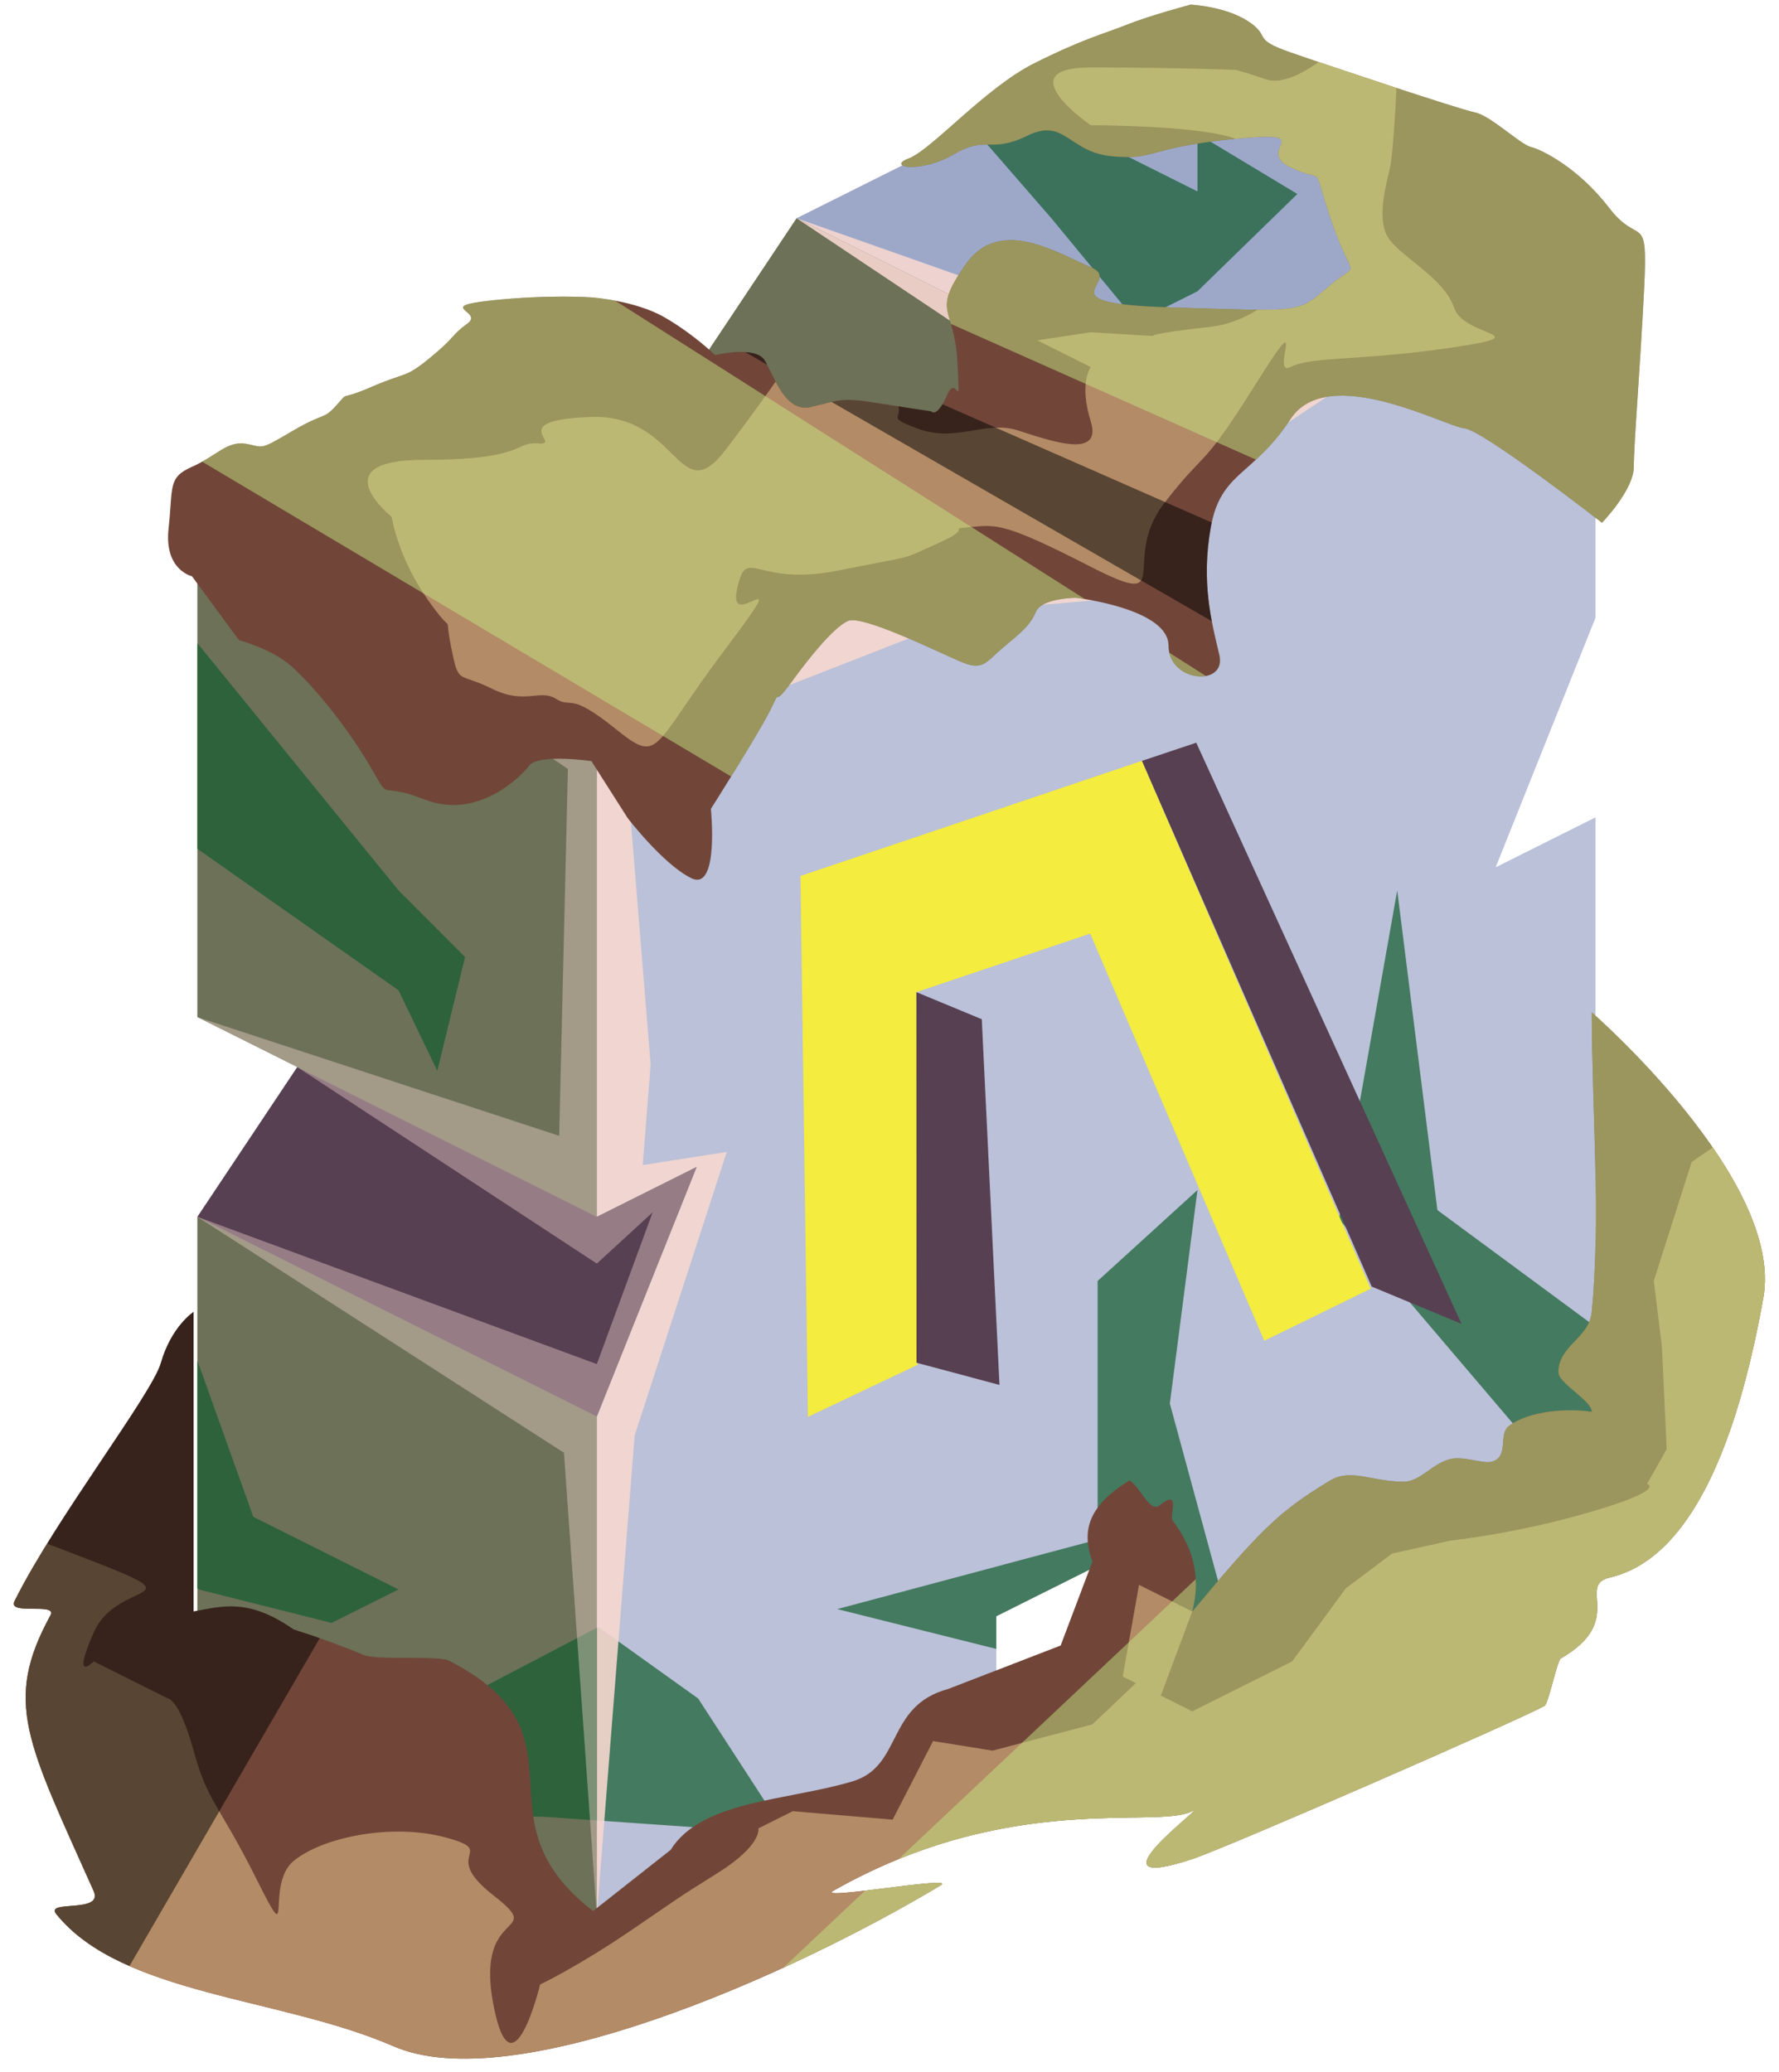 <?xml version="1.0" encoding="UTF-8" standalone="no"?><!DOCTYPE svg PUBLIC "-//W3C//DTD SVG 1.1//EN" "http://www.w3.org/Graphics/SVG/1.1/DTD/svg11.dtd"><svg width="100%" height="100%" viewBox="0 0 91 106" version="1.1" xmlns="http://www.w3.org/2000/svg" xmlns:xlink="http://www.w3.org/1999/xlink" xml:space="preserve" xmlns:serif="http://www.serif.com/" style="fill-rule:evenodd;clip-rule:evenodd;stroke-linejoin:round;stroke-miterlimit:1.414;"><g id="N_Runestone_mossy_runes_1"><g id="F_Runestone_grass_runes_1"><g id="F_Runestone_runes_1"><g><g><g><path d="M61.18,0.947l20.434,10.217l-20.434,10.217l-20.434,-10.217l20.434,-10.217Z" style="fill:#9da8c9;"/><clipPath id="_clip1"><path d="M61.18,0.947l20.434,10.217l-20.434,10.217l-20.434,-10.217l20.434,-10.217Z"/></clipPath><g clip-path="url(#_clip1)"><path d="M84.246,69.816l-10.72,-7.911l-2.055,-16.353l-2.977,16.814l10.72,12.6l-15.707,10.328l-3.667,-13.492l1.414,-10.924l-5.108,4.654l0,13.226l-13.318,3.558l10.939,2.74l-11.142,12.484l-6.913,-10.65l-5.109,-3.656l-18.08,9.472l15.264,0.231l12.413,0.867l-4.488,7.71l-30.652,0.962l-2.387,-27.633l7.496,6.469l6.793,1.712l3.424,-1.712l-7.428,-3.714l-4.457,-12.445l-0.848,-23.451l12.733,8.959l1.983,4.117l1.42,-5.819l-3.403,-3.407l-11.817,-14.525l4.26,-17.456l17.774,16.656l-5.109,-17.88l11.545,-5.772l8.89,-4.445l7.847,9.032l4.367,5.295l3.111,-1.556l5.109,-4.977l-5.109,-3.079l0,2.948l-5.108,-2.555l2.564,-3.826l12.761,4.01l7.677,1.101l7.649,10.829l-1.661,12.599l1.661,31.481l7.734,-67.652l-72.439,-2.166l-40.256,53.098l18.116,65.251l76.628,-0.636l7.666,-41.511" style="fill:#135c2e;fill-opacity:0.7;"/><path d="M81.614,11.164l-20.434,7.207l-20.434,-7.207l16.529,11.038l-2.017,4.233l-4.295,0.055l-20.434,-10.217l15.326,9.86l-14.488,7.762l-21.272,-7.405l18.954,12.849l-0.446,18.765l-18.508,-6.072l5.109,2.555l15.325,10.054l2.855,-2.621l-2.855,7.762l-20.434,-7.533l18.752,12.069l1.682,23.691l1.936,-24.575l4.714,-14.509l-4.299,0.676l0.403,-5.142l-1.311,-16.128l18.225,-7.116l8.697,-0.76l5.175,-7.629l17.545,-11.662Z" style="fill:#f6d7d0;fill-opacity:0.9;"/></g><path d="M30.529,16.273l-20.434,10.217l20.434,10.217l20.434,-10.217l-20.434,-10.217" style="fill:#9da8c9;"/><clipPath id="_clip2"><path d="M30.529,16.273l-20.434,10.217l20.434,10.217l20.434,-10.217l-20.434,-10.217"/></clipPath><g clip-path="url(#_clip2)"><path d="M84.246,69.816l-10.72,-7.911l-2.055,-16.353l-2.977,16.814l10.72,12.6l-15.707,10.328l-3.667,-13.492l1.414,-10.924l-5.108,4.654l0,13.226l-13.318,3.558l10.939,2.74l-11.142,12.484l-6.913,-10.65l-5.109,-3.656l-18.08,9.472l15.264,0.231l12.413,0.867l-4.488,7.71l-30.652,0.962l-2.387,-27.633l7.496,6.469l6.793,1.712l3.424,-1.712l-7.428,-3.714l-4.457,-12.445l-0.848,-23.451l12.733,8.959l1.983,4.117l1.42,-5.819l-3.403,-3.407l-11.817,-14.525l4.26,-17.456l17.774,16.656l-5.109,-17.88l11.545,-5.772l8.89,-4.445l7.847,9.032l4.367,5.295l3.111,-1.556l5.109,-4.977l-5.109,-3.079l0,2.948l-5.108,-2.555l2.564,-3.826l12.761,4.01l7.677,1.101l7.649,10.829l-1.661,12.599l1.661,31.481l7.734,-67.652l-72.439,-2.166l-40.256,53.098l18.116,65.251l76.628,-0.636l7.666,-41.511" style="fill:#135c2e;fill-opacity:0.7;"/><path d="M81.614,11.164l-20.434,7.207l-20.434,-7.207l16.529,11.038l-2.017,4.233l-4.295,0.055l-20.434,-10.217l15.326,9.86l-14.488,7.762l-21.272,-7.405l18.954,12.849l-0.446,18.765l-18.508,-6.072l5.109,2.555l15.325,10.054l2.855,-2.621l-2.855,7.762l-20.434,-7.533l18.752,12.069l1.682,23.691l1.936,-24.575l4.714,-14.509l-4.299,0.676l0.403,-5.142l-1.311,-16.128l18.225,-7.116l8.697,-0.76l5.175,-7.629l17.545,-11.662Z" style="fill:#f6d7d0;fill-opacity:0.9;"/></g><path d="M40.746,11.164l-5.108,7.663l20.434,10.217l5.108,-7.663l-20.434,-10.217Z" style="fill:#6c7157;"/><clipPath id="_clip3"><path d="M40.746,11.164l-5.108,7.663l20.434,10.217l5.108,-7.663l-20.434,-10.217Z"/></clipPath><g clip-path="url(#_clip3)"><path d="M84.246,69.816l-10.72,-7.911l-2.055,-16.353l-2.977,16.814l10.72,12.6l-15.707,10.328l-3.667,-13.492l1.414,-10.924l-5.108,4.654l0,13.226l-13.318,3.558l10.939,2.74l-11.142,12.484l-6.913,-10.65l-5.109,-3.656l-18.08,9.472l15.264,0.231l12.413,0.867l-4.488,7.71l-30.652,0.962l-2.387,-27.633l7.496,6.469l6.793,1.712l3.424,-1.712l-7.428,-3.714l-4.457,-12.445l-0.848,-23.451l12.733,8.959l1.983,4.117l1.42,-5.819l-3.403,-3.407l-11.817,-14.525l4.26,-17.456l17.774,16.656l-5.109,-17.88l11.545,-5.772l8.89,-4.445l7.847,9.032l4.367,5.295l3.111,-1.556l5.109,-4.977l-5.109,-3.079l0,2.948l-5.108,-2.555l2.564,-3.826l12.761,4.01l7.677,1.101l7.649,10.829l-1.661,12.599l1.661,31.481l7.734,-67.652l-72.439,-2.166l-40.256,53.098l18.116,65.251l76.628,-0.636l7.666,-41.511" style="fill:#135c2e;fill-opacity:0.7;"/><path d="M81.614,11.164l-20.434,7.207l-20.434,-7.207l16.529,11.038l-2.017,4.233l-4.295,0.055l-20.434,-10.217l15.326,9.86l-14.488,7.762l-21.272,-7.405l18.954,12.849l-0.446,18.765l-18.508,-6.072l5.109,2.555l15.325,10.054l2.855,-2.621l-2.855,7.762l-20.434,-7.533l18.752,12.069l1.682,23.691l1.936,-24.575l4.714,-14.509l-4.299,0.676l0.403,-5.142l-1.311,-16.128l18.225,-7.116l8.697,-0.76l5.175,-7.629l17.545,-11.662Z" style="fill:#f6d7d0;fill-opacity:0.9;"/></g><path d="M81.614,11.164l-20.434,10.217l-5.108,7.663l-5.109,-2.554l-20.434,10.217l0,25.542l5.109,-2.554l-5.109,12.771l0,25.543l20.434,-10.217l0,-5.109l5.109,-2.554l5.108,2.554l20.434,-10.217l0,-30.651l-5.108,2.554l5.108,-12.771l0,-20.434" style="fill:#bac1d8;"/><clipPath id="_clip4"><path d="M81.614,11.164l-20.434,10.217l-5.108,7.663l-5.109,-2.554l-20.434,10.217l0,25.542l5.109,-2.554l-5.109,12.771l0,25.543l20.434,-10.217l0,-5.109l5.109,-2.554l5.108,2.554l20.434,-10.217l0,-30.651l-5.108,2.554l5.108,-12.771l0,-20.434"/></clipPath><g clip-path="url(#_clip4)"><path d="M84.246,69.816l-10.72,-7.911l-2.055,-16.353l-2.977,16.814l10.72,12.6l-15.707,10.328l-3.667,-13.492l1.414,-10.924l-5.108,4.654l0,13.226l-13.318,3.558l10.939,2.74l-11.142,12.484l-6.913,-10.65l-5.109,-3.656l-18.08,9.472l15.264,0.231l12.413,0.867l-4.488,7.71l-30.652,0.962l-2.387,-27.633l7.496,6.469l6.793,1.712l3.424,-1.712l-7.428,-3.714l-4.457,-12.445l-0.848,-23.451l12.733,8.959l1.983,4.117l1.42,-5.819l-3.403,-3.407l-11.817,-14.525l4.26,-17.456l17.774,16.656l-5.109,-17.88l11.545,-5.772l8.89,-4.445l7.847,9.032l4.367,5.295l3.111,-1.556l5.109,-4.977l-5.109,-3.079l0,2.948l-5.108,-2.555l2.564,-3.826l12.761,4.01l7.677,1.101l7.649,10.829l-1.661,12.599l1.661,31.481l7.734,-67.652l-72.439,-2.166l-40.256,53.098l18.116,65.251l76.628,-0.636l7.666,-41.511" style="fill:#135c2e;fill-opacity:0.7;"/><path d="M81.614,11.164l-20.434,7.207l-20.434,-7.207l16.529,11.038l-2.017,4.233l-4.295,0.055l-20.434,-10.217l15.326,9.86l-14.488,7.762l-21.272,-7.405l18.954,12.849l-0.446,18.765l-18.508,-6.072l5.109,2.555l15.325,10.054l2.855,-2.621l-2.855,7.762l-20.434,-7.533l18.752,12.069l1.682,23.691l1.936,-24.575l4.714,-14.509l-4.299,0.676l0.403,-5.142l-1.311,-16.128l18.225,-7.116l8.697,-0.76l5.175,-7.629l17.545,-11.662Z" style="fill:#f6d7d0;fill-opacity:0.9;"/></g><path d="M10.095,26.49l20.434,10.217l0,25.542l-20.434,-10.217l0,-25.542Z" style="fill:#6c7157;"/><clipPath id="_clip5"><path d="M10.095,26.49l20.434,10.217l0,25.542l-20.434,-10.217l0,-25.542Z"/></clipPath><g clip-path="url(#_clip5)"><path d="M84.246,69.816l-10.72,-7.911l-2.055,-16.353l-2.977,16.814l10.72,12.6l-15.707,10.328l-3.667,-13.492l1.414,-10.924l-5.108,4.654l0,13.226l-13.318,3.558l10.939,2.74l-11.142,12.484l-6.913,-10.65l-5.109,-3.656l-18.08,9.472l15.264,0.231l12.413,0.867l-4.488,7.71l-30.652,0.962l-2.387,-27.633l7.496,6.469l6.793,1.712l3.424,-1.712l-7.428,-3.714l-4.457,-12.445l-0.848,-23.451l12.733,8.959l1.983,4.117l1.42,-5.819l-3.403,-3.407l-11.817,-14.525l4.26,-17.456l17.774,16.656l-5.109,-17.88l11.545,-5.772l8.89,-4.445l7.847,9.032l4.367,5.295l3.111,-1.556l5.109,-4.977l-5.109,-3.079l0,2.948l-5.108,-2.555l2.564,-3.826l12.761,4.01l7.677,1.101l7.649,10.829l-1.661,12.599l1.661,31.481l7.734,-67.652l-72.439,-2.166l-40.256,53.098l18.116,65.251l76.628,-0.636l7.666,-41.511" style="fill:#135c2e;fill-opacity:0.7;"/><path d="M81.614,11.164l-20.434,7.207l-20.434,-7.207l16.529,11.038l-2.017,4.233l-4.295,0.055l-20.434,-10.217l15.326,9.86l-14.488,7.762l-21.272,-7.405l18.954,12.849l-0.446,18.765l-18.508,-6.072l5.109,2.555l15.325,10.054l2.855,-2.621l-2.855,7.762l-20.434,-7.533l18.752,12.069l1.682,23.691l1.936,-24.575l4.714,-14.509l-4.299,0.676l0.403,-5.142l-1.311,-16.128l18.225,-7.116l8.697,-0.76l5.175,-7.629l17.545,-11.662Z" style="fill:#f6d7d0;fill-opacity:0.4;"/></g><path d="M30.529,98.009l-20.434,-10.217l0,-25.543l20.434,10.217l0,25.543" style="fill:#6c7157;"/><clipPath id="_clip6"><path d="M30.529,98.009l-20.434,-10.217l0,-25.543l20.434,10.217l0,25.543"/></clipPath><g clip-path="url(#_clip6)"><path d="M84.246,69.816l-10.72,-7.911l-2.055,-16.353l-2.977,16.814l10.72,12.6l-15.707,10.328l-3.667,-13.492l1.414,-10.924l-5.108,4.654l0,13.226l-13.318,3.558l10.939,2.74l-11.142,12.484l-6.913,-10.65l-5.109,-3.656l-18.08,9.472l15.264,0.231l12.413,0.867l-4.488,7.71l-30.652,0.962l-2.387,-27.633l7.496,6.469l6.793,1.712l3.424,-1.712l-7.428,-3.714l-4.457,-12.445l-0.848,-23.451l12.733,8.959l1.983,4.117l1.42,-5.819l-3.403,-3.407l-11.817,-14.525l4.26,-17.456l17.774,16.656l-5.109,-17.88l11.545,-5.772l8.89,-4.445l7.847,9.032l4.367,5.295l3.111,-1.556l5.109,-4.977l-5.109,-3.079l0,2.948l-5.108,-2.555l2.564,-3.826l12.761,4.01l7.677,1.101l7.649,10.829l-1.661,12.599l1.661,31.481l7.734,-67.652l-72.439,-2.166l-40.256,53.098l18.116,65.251l76.628,-0.636l7.666,-41.511" style="fill:#135c2e;fill-opacity:0.7;"/><path d="M81.614,11.164l-20.434,7.207l-20.434,-7.207l16.529,11.038l-2.017,4.233l-4.295,0.055l-20.434,-10.217l15.326,9.86l-14.488,7.762l-21.272,-7.405l18.954,12.849l-0.446,18.765l-18.508,-6.072l5.109,2.555l15.325,10.054l2.855,-2.621l-2.855,7.762l-20.434,-7.533l18.752,12.069l1.682,23.691l1.936,-24.575l4.714,-14.509l-4.299,0.676l0.403,-5.142l-1.311,-16.128l18.225,-7.116l8.697,-0.76l5.175,-7.629l17.545,-11.662Z" style="fill:#f6d7d0;fill-opacity:0.4;"/></g><path d="M10.095,52.032l5.109,2.555l-5.109,7.662l20.434,10.217l5.109,-12.771l-5.109,2.554l-20.434,-10.217Z" style="fill:#574052;"/><clipPath id="_clip7"><path d="M10.095,52.032l5.109,2.555l-5.109,7.662l20.434,10.217l5.109,-12.771l-5.109,2.554l-20.434,-10.217Z"/></clipPath><g clip-path="url(#_clip7)"><path d="M81.614,11.164l-20.434,7.207l-20.434,-7.207l16.529,11.038l-2.017,4.233l-4.295,0.055l-20.434,-10.217l15.326,9.86l-14.488,7.762l-21.272,-7.405l18.954,12.849l-0.446,18.765l-18.508,-6.072l5.109,2.555l15.325,10.054l2.855,-2.621l-2.855,7.762l-20.434,-7.533l18.752,12.069l1.682,23.691l1.936,-24.575l4.714,-14.509l-4.299,0.676l0.403,-5.142l-1.311,-16.128l18.225,-7.116l8.697,-0.76l5.175,-7.629l17.545,-11.662Z" style="fill:#f6d7d0;fill-opacity:0.4;"/></g></g></g></g></g><path d="M81.421,51.787c0,0 9.856,8.576 8.777,14.605c-1.079,6.029 -3.229,13.233 -7.853,14.308c-1.72,0.4 0.847,2.21 -2.512,4.143c-0.177,0.102 -0.635,2.32 -0.823,2.423c-1.408,0.769 -16.227,7.243 -18.023,7.837c-5.677,1.875 0.863,-2.887 0,-2.448c-1.868,0.948 -9.278,-1.077 -18.368,4.076c-0.9,0.509 6.362,-0.802 5.508,-0.289c-7.774,4.667 -21.894,10.899 -28.008,8.234c-5.758,-2.509 -13.904,-2.609 -17.244,-6.762c-0.595,-0.741 2.436,-0.008 1.918,-1.168c-3.422,-7.661 -4.631,-9.677 -2.212,-14.113c0.371,-0.679 -2.212,0.032 -1.838,-0.725c2.071,-4.177 7.028,-10.584 7.483,-12.178c0.538,-1.881 1.676,-2.618 1.676,-2.618l0,15.326c1.439,-0.258 2.786,-0.71 5.108,0.915c1.38,0.442 2.57,0.879 3.599,1.312c0.67,0.282 3.818,0.012 4.361,0.291c7.442,3.83 1.155,8.023 7.366,12.807l3.965,-3.125c1.597,-2.547 5.901,-2.496 9.298,-3.506c2.588,-0.77 1.704,-3.863 4.892,-4.725l5.763,-2.227l1.625,-4.296c-0.489,-1.368 -0.424,-2.744 1.91,-4.154c0.586,0.424 1.04,1.66 1.516,1.284c1.15,-0.91 0.484,0.521 0.685,0.783c1.153,1.508 1.414,3.058 0.997,4.641c3.435,-4.107 4.415,-5.117 7.045,-6.695c1.078,-0.647 2.155,0.061 3.776,0.057c0.821,-0.002 1.43,-0.894 2.327,-1.148c0.698,-0.197 1.723,0.252 2.178,0.123c0.902,-0.256 0.306,-1.397 0.876,-1.83c1.052,-0.799 3.031,-0.906 4.232,-0.724c0.005,-0.567 -1.712,-1.456 -1.709,-2.023c0.008,-1.368 1.578,-1.739 1.709,-3.086c0.467,-4.782 0.007,-10.451 0,-15.325Z" style="fill:#714639;"/><clipPath id="_clip8"><path d="M81.421,51.787c0,0 9.856,8.576 8.777,14.605c-1.079,6.029 -3.229,13.233 -7.853,14.308c-1.72,0.4 0.847,2.21 -2.512,4.143c-0.177,0.102 -0.635,2.32 -0.823,2.423c-1.408,0.769 -16.227,7.243 -18.023,7.837c-5.677,1.875 0.863,-2.887 0,-2.448c-1.868,0.948 -9.278,-1.077 -18.368,4.076c-0.9,0.509 6.362,-0.802 5.508,-0.289c-7.774,4.667 -21.894,10.899 -28.008,8.234c-5.758,-2.509 -13.904,-2.609 -17.244,-6.762c-0.595,-0.741 2.436,-0.008 1.918,-1.168c-3.422,-7.661 -4.631,-9.677 -2.212,-14.113c0.371,-0.679 -2.212,0.032 -1.838,-0.725c2.071,-4.177 7.028,-10.584 7.483,-12.178c0.538,-1.881 1.676,-2.618 1.676,-2.618l0,15.326c1.439,-0.258 2.786,-0.71 5.108,0.915c1.38,0.442 2.57,0.879 3.599,1.312c0.67,0.282 3.818,0.012 4.361,0.291c7.442,3.83 1.155,8.023 7.366,12.807l3.965,-3.125c1.597,-2.547 5.901,-2.496 9.298,-3.506c2.588,-0.77 1.704,-3.863 4.892,-4.725l5.763,-2.227l1.625,-4.296c-0.489,-1.368 -0.424,-2.744 1.91,-4.154c0.586,0.424 1.04,1.66 1.516,1.284c1.15,-0.91 0.484,0.521 0.685,0.783c1.153,1.508 1.414,3.058 0.997,4.641c3.435,-4.107 4.415,-5.117 7.045,-6.695c1.078,-0.647 2.155,0.061 3.776,0.057c0.821,-0.002 1.43,-0.894 2.327,-1.148c0.698,-0.197 1.723,0.252 2.178,0.123c0.902,-0.256 0.306,-1.397 0.876,-1.83c1.052,-0.799 3.031,-0.906 4.232,-0.724c0.005,-0.567 -1.712,-1.456 -1.709,-2.023c0.008,-1.368 1.578,-1.739 1.709,-3.086c0.467,-4.782 0.007,-10.451 0,-15.325Z"/></clipPath><g clip-path="url(#_clip8)"><path d="M84.484,46.232l19.321,40.312l-81.441,30.798l53.134,-50.06l3.663,-22.266l5.323,1.216Z" style="fill:#c4e783;fill-opacity:0.5;"/><path d="M91.638,56.895c0.018,-1.107 -5.108,2.554 -5.108,2.554l-1.934,6.076l0.416,3.383l0.242,5.229l-1.007,1.779c0,0 1.052,0.274 -2.826,1.413c-3.878,1.14 -7.243,1.487 -7.243,1.487l-2.974,0.661l-2.363,1.779l-2.745,3.736l-5.109,2.554l-1.609,-0.804l1.609,-4.304l-2.724,-1.362l-0.834,4.691l0.672,0.336l-2.222,2.11l-5.109,1.344l-3.042,-0.49l-2.066,4.019l-5.109,-0.431l-1.763,0.881c0,0 0.222,0.84 -2.102,2.295c-2.323,1.455 -1.595,1.007 -4.395,2.911c-2.8,1.904 -4.664,2.776 -4.664,2.776c0,0 -1.458,6.016 -2.402,0.976c-0.943,-5.04 2.792,-3.36 0,-5.544c-2.791,-2.184 0.323,-2.196 -2.41,-2.946c-2.733,-0.75 -6.328,-0.032 -7.807,1.205c-1.478,1.237 0.073,4.843 -1.879,0.94c-1.951,-3.903 -2.491,-3.903 -3.229,-6.592c-0.739,-2.688 -1.332,-2.677 -1.332,-2.677l-1.21,-0.604l-2.567,-1.284c0,0 -1.178,1.205 0,-1.483c1.178,-2.688 5.375,-1.539 0,-3.625c-5.374,-2.087 -6.549,-2.589 -9.07,-0.574c-2.52,2.015 -4.287,-5.036 -3.404,9.662c0.884,14.698 -12.459,17.358 5.805,23.337c18.264,5.978 13.398,8.655 32.212,5.888c18.814,-2.766 20.479,-2.43 30.651,-7.806c10.172,-5.377 11.476,1.089 21.912,-11.889c10.437,-12.977 10.37,-9.811 13.848,-18.618c3.478,-8.808 7.915,-10.992 5.108,-14.184c-2.806,-3.192 -10.235,-7.697 -10.217,-8.805Z" style="fill:#b38b66;"/><clipPath id="_clip9"><path d="M91.638,56.895c0.018,-1.107 -5.108,2.554 -5.108,2.554l-1.934,6.076l0.416,3.383l0.242,5.229l-1.007,1.779c0,0 1.052,0.274 -2.826,1.413c-3.878,1.14 -7.243,1.487 -7.243,1.487l-2.974,0.661l-2.363,1.779l-2.745,3.736l-5.109,2.554l-1.609,-0.804l1.609,-4.304l-2.724,-1.362l-0.834,4.691l0.672,0.336l-2.222,2.11l-5.109,1.344l-3.042,-0.49l-2.066,4.019l-5.109,-0.431l-1.763,0.881c0,0 0.222,0.84 -2.102,2.295c-2.323,1.455 -1.595,1.007 -4.395,2.911c-2.8,1.904 -4.664,2.776 -4.664,2.776c0,0 -1.458,6.016 -2.402,0.976c-0.943,-5.04 2.792,-3.36 0,-5.544c-2.791,-2.184 0.323,-2.196 -2.41,-2.946c-2.733,-0.75 -6.328,-0.032 -7.807,1.205c-1.478,1.237 0.073,4.843 -1.879,0.94c-1.951,-3.903 -2.491,-3.903 -3.229,-6.592c-0.739,-2.688 -1.332,-2.677 -1.332,-2.677l-1.21,-0.604l-2.567,-1.284c0,0 -1.178,1.205 0,-1.483c1.178,-2.688 5.375,-1.539 0,-3.625c-5.374,-2.087 -6.549,-2.589 -9.07,-0.574c-2.52,2.015 -4.287,-5.036 -3.404,9.662c0.884,14.698 -12.459,17.358 5.805,23.337c18.264,5.978 13.398,8.655 32.212,5.888c18.814,-2.766 20.479,-2.43 30.651,-7.806c10.172,-5.377 11.476,1.089 21.912,-11.889c10.437,-12.977 10.37,-9.811 13.848,-18.618c3.478,-8.808 7.915,-10.992 5.108,-14.184c-2.806,-3.192 -10.235,-7.697 -10.217,-8.805Z"/></clipPath><g clip-path="url(#_clip9)"><path d="M84.484,46.232l19.321,40.312l-81.441,30.798l53.134,-50.06l3.663,-22.266l5.323,1.216Z" style="fill:#c4e783;fill-opacity:0.5;"/></g><path d="M21.004,75.794l-19.491,33.589l-12.86,-32.779c0,0 18.886,-21.303 20.434,-19.585c1.548,1.718 11.917,18.775 11.917,18.775Z" style="fill-opacity:0.5;"/></g></g><g><path d="M58.409,38.925l11.759,26.894l4.592,1.906l-13.569,-29.731l-2.782,0.931Z" style="fill:#574052;"/><path d="M58.753,49.458l-8.37,2.554l-3.507,-1.257l11.643,-3.923l0.234,2.626Z" style="fill:none;"/><path d="M64.67,68.59l4.738,1.763l5.349,-2.599l-4.643,-1.827l-5.444,2.663Z" style="fill:none;"/><path d="M41.329,72.483l-0.384,-27.672l17.464,-5.886l11.705,27.002l-5.444,2.663l-8.903,-20.831l-8.891,2.996l0.059,19.066l-5.606,2.662Z" style="fill:#f4ec3e;"/><path d="M45.756,73.857l-4.427,-1.374l5.66,-2.824l4.156,1.221l-5.389,2.977Z" style="fill:none;"/><path d="M46.876,50.755l3.344,1.385l0.905,18.708l-4.244,-1.135l-0.005,-18.958" style="fill:#574052;"/></g><path d="M81.946,26.743c0,0 -6.097,-4.752 -7.042,-4.831c-0.946,-0.079 -6.989,-3.389 -8.893,-0.473c-1.905,2.916 -3.561,2.681 -4.073,5.517c-0.512,2.837 0.04,4.886 0.434,6.542c0.394,1.655 -2.601,1.418 -2.601,-0.473c0,-1.892 -4.728,-2.444 -4.728,-2.444c0,0 -1.734,0 -2.05,0.71c-0.315,0.709 -0.709,1.024 -1.655,1.812c-0.945,0.789 -1.024,1.261 -2.285,0.71c-1.261,-0.552 -4.966,-2.365 -5.675,-2.049c-0.709,0.315 -1.879,1.734 -2.91,3.152c-1.031,1.419 -0.465,0.13 -0.984,1.247c-0.519,1.118 -3.12,5.216 -3.12,5.216c0,0 0.435,4.256 -1.004,3.546c-1.44,-0.709 -3.252,-3.073 -3.252,-3.073l-1.857,-2.916c0,0 -2.714,-0.394 -3.187,0.236c-0.473,0.631 -2.678,2.763 -5.319,1.736c-2.641,-1.027 -1.617,0.313 -2.878,-1.815c-1.261,-2.128 -2.918,-4.073 -3.942,-4.992c-1.023,-0.919 -2.699,-1.35 -2.699,-1.35l-2.409,-3.273c0,0 -1.431,-0.313 -1.195,-2.442c0.236,-2.129 -0.053,-2.602 1.195,-3.154c1.248,-0.551 1.797,-1.336 2.744,-1.18c0.947,0.156 0.63,0.392 2.364,-0.632c1.735,-1.025 1.578,-0.552 2.287,-1.34c0.709,-0.788 0,-0.158 1.813,-0.946c1.812,-0.788 1.655,-0.394 2.995,-1.498c1.339,-1.103 1.024,-1.103 1.891,-1.733c0.867,-0.631 -1.714,-0.867 1.231,-1.183c2.946,-0.315 5.109,-0.157 5.109,-0.157c0,0 2.251,0.157 3.748,1.024c1.498,0.867 2.58,1.929 2.58,1.929c0,0 2.07,-0.51 2.543,0.278c0.473,0.788 1.034,2.699 2.369,2.374c1.335,-0.325 1.572,-0.482 3.069,-0.246c1.498,0.237 3.074,0.473 3.074,0.473c0,0 0.283,0.379 0.812,-0.835c0.528,-1.214 0.685,1.229 0.528,-1.687c-0.158,-2.916 -1.34,-2.443 0.394,-4.965c1.734,-2.522 4.655,-0.649 6.426,0.109c1.771,0.758 -2.682,1.861 4.115,2.058c6.798,0.197 6.416,0.33 8.065,-1.076c1.649,-1.407 1.255,-0.067 0.152,-3.298c-1.104,-3.231 -0.211,-1.881 -2.115,-2.793c-1.905,-0.911 1.627,-1.906 -2.898,-1.448c-4.524,0.458 -3.935,1.083 -6.2,0.889c-2.265,-0.195 -2.426,-2.001 -4.355,-1.058c-1.929,0.942 -2.055,-0.039 -3.742,0.942c-1.771,1.031 -3.496,0.653 -2.336,0.224c1.16,-0.429 3.913,-3.613 6.435,-4.874c2.522,-1.261 3.546,-1.497 4.728,-1.97c1.183,-0.473 3.259,-1.025 3.259,-1.025c0,0 1.785,0.079 2.968,0.867c1.182,0.788 0.105,0.867 2.141,1.576c2.036,0.71 8.656,2.916 9.444,3.074c0.788,0.158 2.316,1.636 2.852,1.764c0.537,0.128 2.415,1.047 3.998,3.109c1.583,2.063 2,0.058 1.792,4.213c-0.209,4.155 -0.524,7.859 -0.524,9.041c0,1.182 -1.627,2.861 -1.627,2.861Z" style="fill:#714639;"/><clipPath id="_clip10"><path d="M81.946,26.743c0,0 -6.097,-4.752 -7.042,-4.831c-0.946,-0.079 -6.989,-3.389 -8.893,-0.473c-1.905,2.916 -3.561,2.681 -4.073,5.517c-0.512,2.837 0.04,4.886 0.434,6.542c0.394,1.655 -2.601,1.418 -2.601,-0.473c0,-1.892 -4.728,-2.444 -4.728,-2.444c0,0 -1.734,0 -2.05,0.71c-0.315,0.709 -0.709,1.024 -1.655,1.812c-0.945,0.789 -1.024,1.261 -2.285,0.71c-1.261,-0.552 -4.966,-2.365 -5.675,-2.049c-0.709,0.315 -1.879,1.734 -2.91,3.152c-1.031,1.419 -0.465,0.13 -0.984,1.247c-0.519,1.118 -3.12,5.216 -3.12,5.216c0,0 0.435,4.256 -1.004,3.546c-1.44,-0.709 -3.252,-3.073 -3.252,-3.073l-1.857,-2.916c0,0 -2.714,-0.394 -3.187,0.236c-0.473,0.631 -2.678,2.763 -5.319,1.736c-2.641,-1.027 -1.617,0.313 -2.878,-1.815c-1.261,-2.128 -2.918,-4.073 -3.942,-4.992c-1.023,-0.919 -2.699,-1.35 -2.699,-1.35l-2.409,-3.273c0,0 -1.431,-0.313 -1.195,-2.442c0.236,-2.129 -0.053,-2.602 1.195,-3.154c1.248,-0.551 1.797,-1.336 2.744,-1.18c0.947,0.156 0.63,0.392 2.364,-0.632c1.735,-1.025 1.578,-0.552 2.287,-1.34c0.709,-0.788 0,-0.158 1.813,-0.946c1.812,-0.788 1.655,-0.394 2.995,-1.498c1.339,-1.103 1.024,-1.103 1.891,-1.733c0.867,-0.631 -1.714,-0.867 1.231,-1.183c2.946,-0.315 5.109,-0.157 5.109,-0.157c0,0 2.251,0.157 3.748,1.024c1.498,0.867 2.58,1.929 2.58,1.929c0,0 2.07,-0.51 2.543,0.278c0.473,0.788 1.034,2.699 2.369,2.374c1.335,-0.325 1.572,-0.482 3.069,-0.246c1.498,0.237 3.074,0.473 3.074,0.473c0,0 0.283,0.379 0.812,-0.835c0.528,-1.214 0.685,1.229 0.528,-1.687c-0.158,-2.916 -1.34,-2.443 0.394,-4.965c1.734,-2.522 4.655,-0.649 6.426,0.109c1.771,0.758 -2.682,1.861 4.115,2.058c6.798,0.197 6.416,0.33 8.065,-1.076c1.649,-1.407 1.255,-0.067 0.152,-3.298c-1.104,-3.231 -0.211,-1.881 -2.115,-2.793c-1.905,-0.911 1.627,-1.906 -2.898,-1.448c-4.524,0.458 -3.935,1.083 -6.2,0.889c-2.265,-0.195 -2.426,-2.001 -4.355,-1.058c-1.929,0.942 -2.055,-0.039 -3.742,0.942c-1.771,1.031 -3.496,0.653 -2.336,0.224c1.16,-0.429 3.913,-3.613 6.435,-4.874c2.522,-1.261 3.546,-1.497 4.728,-1.97c1.183,-0.473 3.259,-1.025 3.259,-1.025c0,0 1.785,0.079 2.968,0.867c1.182,0.788 0.105,0.867 2.141,1.576c2.036,0.71 8.656,2.916 9.444,3.074c0.788,0.158 2.316,1.636 2.852,1.764c0.537,0.128 2.415,1.047 3.998,3.109c1.583,2.063 2,0.058 1.792,4.213c-0.209,4.155 -0.524,7.859 -0.524,9.041c0,1.182 -1.627,2.861 -1.627,2.861Z"/></clipPath><g clip-path="url(#_clip10)"><path d="M72.07,42.239l19.483,-20.033c3.402,-19.582 -11.634,-25.793 -37.021,-24.496l-19.172,12.951l38.178,16.987c-2.69,2.678 4.925,-1.859 -8.659,8.962l-37.707,-23.958l-17.355,10.654l32.901,19.583l29.352,-0.65" style="fill:#c4e783;fill-opacity:0.5;"/><path d="M71.119,0.896c0.684,-0.524 0.178,6.741 0,7.603c-0.178,0.862 -0.807,2.833 0,3.818c0.807,0.985 2.778,1.97 3.27,3.448c0.493,1.478 4.509,1.326 -0.147,2.018c-4.656,0.691 -7.127,0.432 -8.231,0.993c-1.104,0.56 1.081,-3.69 -1.797,0.898c-2.878,4.588 -2.404,3.146 -4.673,6.084c-2.269,2.937 0.685,5.502 -3.747,3.235c-4.433,-2.268 -4.81,-2.159 -6.161,-2.029c-1.351,0.131 0.341,-0.056 -1.675,0.838c-2.016,0.893 -0.784,0.524 -5.094,1.386c-4.31,0.862 -4.668,-1.378 -5.167,0.974c-0.498,2.351 3.189,-1.973 -0.625,3.083c-3.814,5.056 -3.257,5.913 -5.629,4.006c-2.372,-1.906 -2.16,-0.975 -3.005,-1.502c-0.844,-0.527 -1.56,0.335 -3.296,-0.527c-1.735,-0.862 -1.671,-0.128 -2.073,-2.157c-0.401,-2.03 0.309,-0.239 -1.216,-2.428c-1.525,-2.188 -1.819,-4.199 -1.819,-4.199c0,0 -3.647,-2.915 1.649,-2.915c5.295,0 4.578,-0.94 5.86,-0.839c1.282,0.1 -1.777,-1.208 2.708,-1.354c4.485,-0.147 4.457,4.846 6.872,1.672c2.416,-3.173 3.345,-4.651 3.345,-4.651c0,0 1.713,-2.082 2.916,-0.672c1.204,1.411 1.088,0.918 2.193,2.396c1.104,1.478 -0.62,1.108 1.35,1.847c1.971,0.739 3.48,-0.432 5.127,0.092c1.647,0.524 4.355,1.509 3.74,-0.461c-0.616,-1.97 0,-2.777 0,-2.777l-2.731,-1.366l2.731,-0.413l3.174,0.191c0,0 -0.19,-0.125 2.936,-0.466c3.126,-0.341 5.34,-3.672 5.34,-3.672c0,0 -0.499,0.868 -1.233,-1.718c-0.735,-2.586 -1.079,-3.744 -3.124,-4.335c-2.044,-0.591 -7.093,-0.591 -7.093,-0.591c0,0 -4.311,-2.956 0,-2.956c4.31,0 7.389,0.124 7.389,0.124c0,0 0.121,-0.005 1.6,0.49c1.478,0.495 4.039,-2.02 4.039,-2.02c0,0 1.613,-0.624 2.297,-1.148Z" style="fill:#b38b66;"/><clipPath id="_clip11"><path d="M71.119,0.896c0.684,-0.524 0.178,6.741 0,7.603c-0.178,0.862 -0.807,2.833 0,3.818c0.807,0.985 2.778,1.97 3.27,3.448c0.493,1.478 4.509,1.326 -0.147,2.018c-4.656,0.691 -7.127,0.432 -8.231,0.993c-1.104,0.56 1.081,-3.69 -1.797,0.898c-2.878,4.588 -2.404,3.146 -4.673,6.084c-2.269,2.937 0.685,5.502 -3.747,3.235c-4.433,-2.268 -4.81,-2.159 -6.161,-2.029c-1.351,0.131 0.341,-0.056 -1.675,0.838c-2.016,0.893 -0.784,0.524 -5.094,1.386c-4.31,0.862 -4.668,-1.378 -5.167,0.974c-0.498,2.351 3.189,-1.973 -0.625,3.083c-3.814,5.056 -3.257,5.913 -5.629,4.006c-2.372,-1.906 -2.16,-0.975 -3.005,-1.502c-0.844,-0.527 -1.56,0.335 -3.296,-0.527c-1.735,-0.862 -1.671,-0.128 -2.073,-2.157c-0.401,-2.03 0.309,-0.239 -1.216,-2.428c-1.525,-2.188 -1.819,-4.199 -1.819,-4.199c0,0 -3.647,-2.915 1.649,-2.915c5.295,0 4.578,-0.94 5.86,-0.839c1.282,0.1 -1.777,-1.208 2.708,-1.354c4.485,-0.147 4.457,4.846 6.872,1.672c2.416,-3.173 3.345,-4.651 3.345,-4.651c0,0 1.713,-2.082 2.916,-0.672c1.204,1.411 1.088,0.918 2.193,2.396c1.104,1.478 -0.62,1.108 1.35,1.847c1.971,0.739 3.48,-0.432 5.127,0.092c1.647,0.524 4.355,1.509 3.74,-0.461c-0.616,-1.97 0,-2.777 0,-2.777l-2.731,-1.366l2.731,-0.413l3.174,0.191c0,0 -0.19,-0.125 2.936,-0.466c3.126,-0.341 5.34,-3.672 5.34,-3.672c0,0 -0.499,0.868 -1.233,-1.718c-0.735,-2.586 -1.079,-3.744 -3.124,-4.335c-2.044,-0.591 -7.093,-0.591 -7.093,-0.591c0,0 -4.311,-2.956 0,-2.956c4.31,0 7.389,0.124 7.389,0.124c0,0 0.121,-0.005 1.6,0.49c1.478,0.495 4.039,-2.02 4.039,-2.02c0,0 1.613,-0.624 2.297,-1.148Z"/></clipPath><g clip-path="url(#_clip11)"><path d="M72.07,42.239l19.483,-20.033c3.402,-19.582 -11.634,-25.793 -37.021,-24.496l-19.172,12.951l38.178,16.987c-2.69,2.678 4.925,-1.859 -8.659,8.962l-37.707,-23.958l-17.355,10.654l32.901,19.583l29.352,-0.65" style="fill:#c4e783;fill-opacity:0.5;"/></g><path d="M35.36,15.036l35.759,15.708l-5.108,3.357l-32.308,-18.634l1.657,-0.431Z" style="fill-opacity:0.5;"/></g></g></svg>